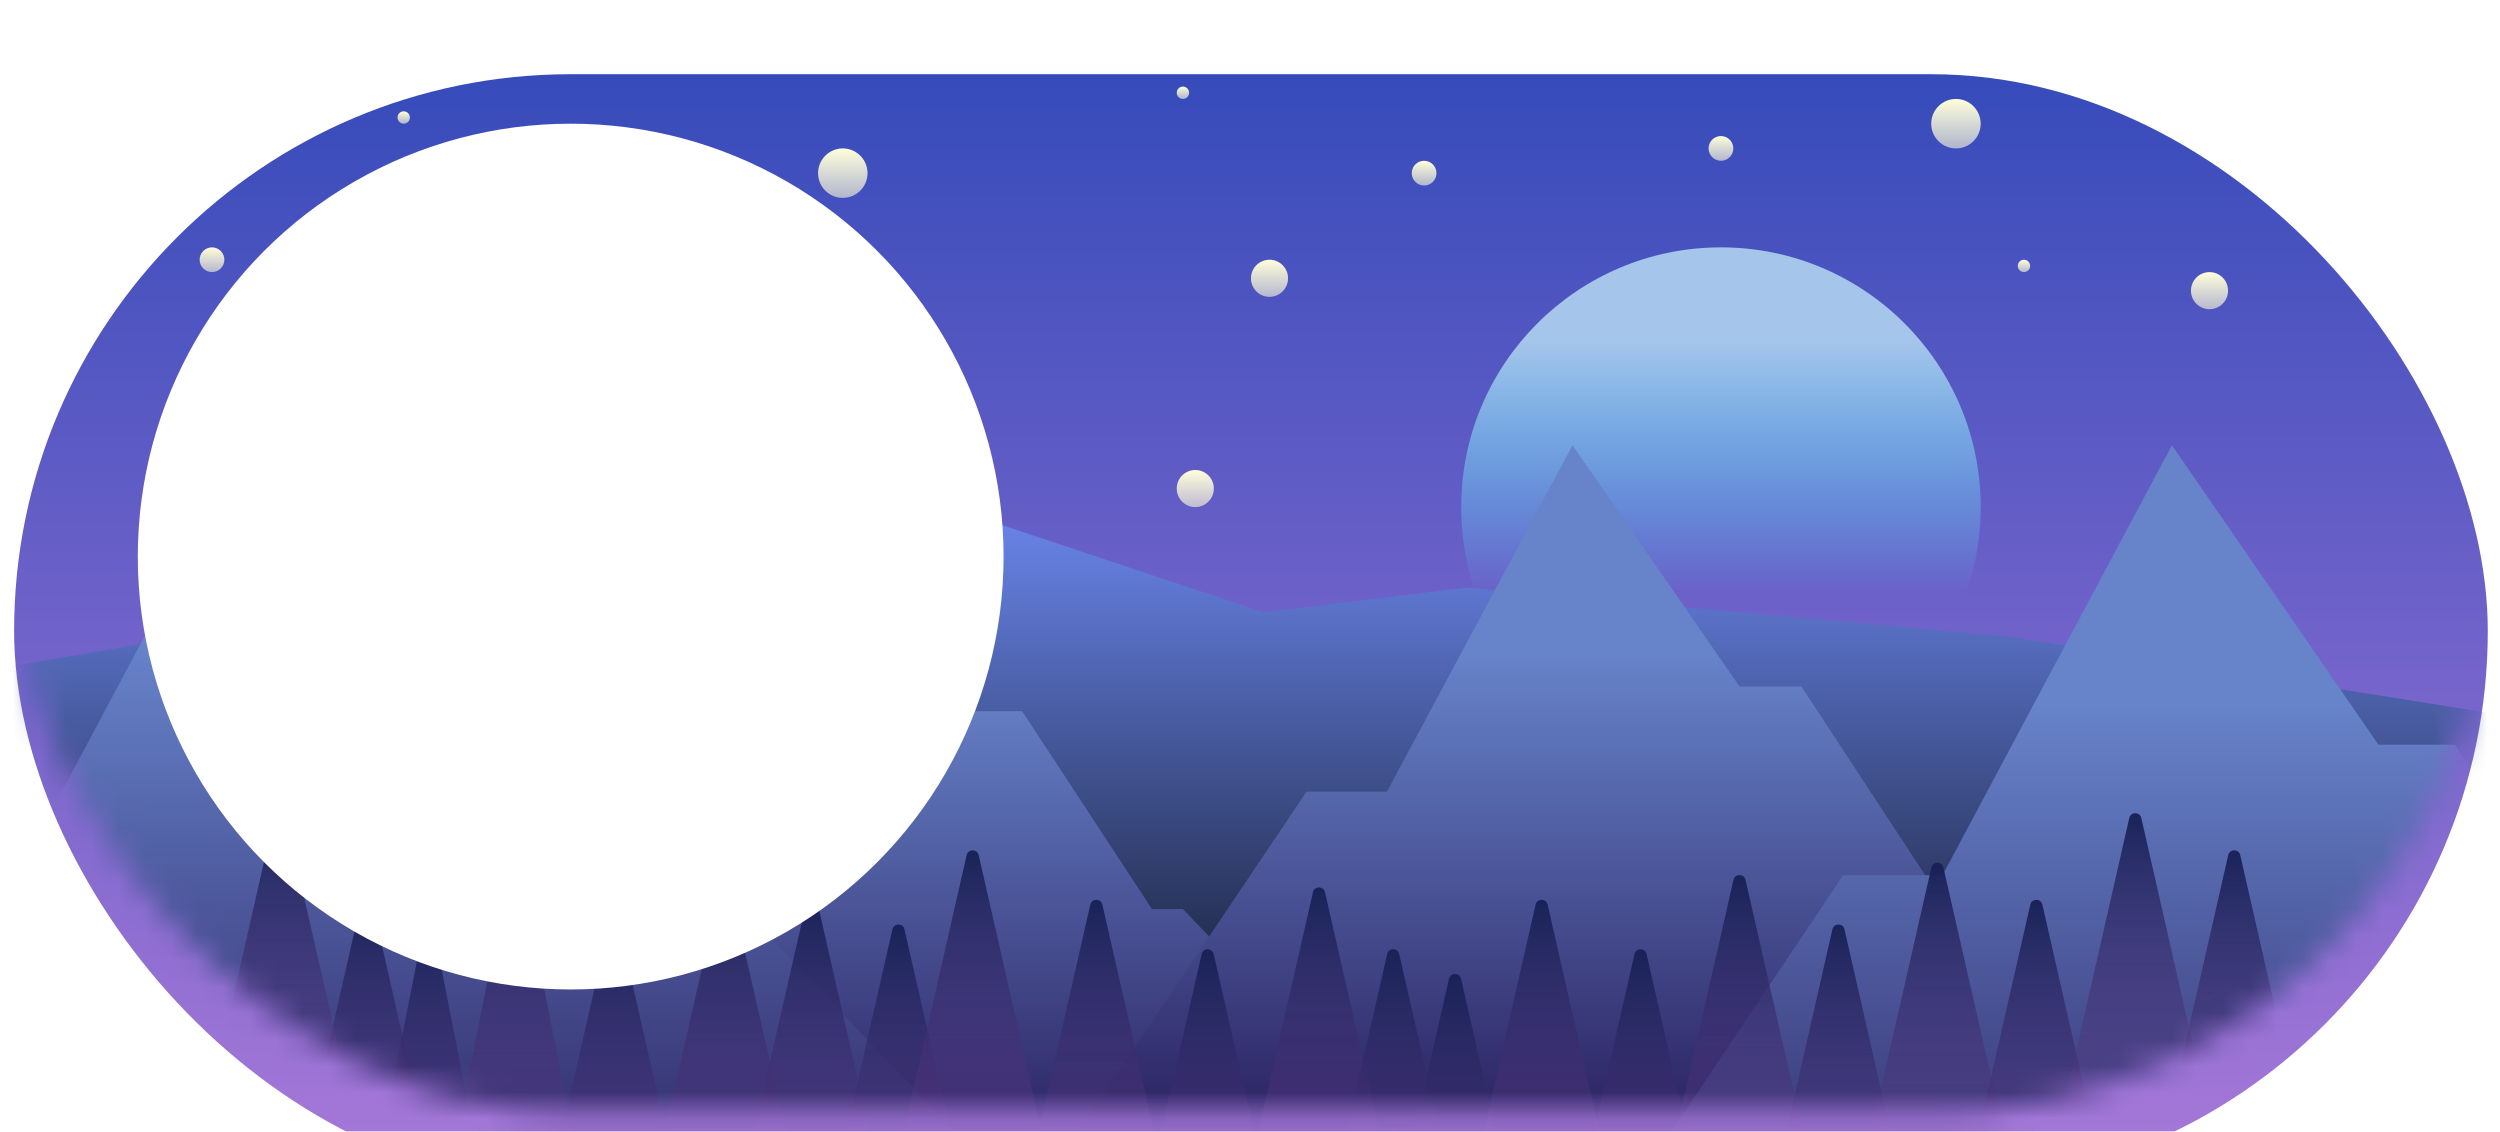 <svg width="95" height="43" viewBox="0 0 95 43" fill="none" xmlns="http://www.w3.org/2000/svg">
<g filter="url(#filter0_i)">
<rect x="0.536" width="94" height="42.3" rx="21.15" fill="url(#paint0_linear)"/>
</g>
<mask id="mask0" style="mask-type:alpha" maskUnits="userSpaceOnUse" x="0" y="0" width="95" height="43">
<rect x="0.536" width="94" height="42.3" rx="21.15" fill="url(#paint1_linear)"/>
</mask>
<g mask="url(#mask0)">
<circle cx="65.396" cy="19.27" r="9.87" fill="url(#paint2_linear)"/>
<path d="M-1.344 25.615V32.665L2.651 51.23C9.779 53.815 24.553 59.126 26.621 59.69C29.206 60.395 52.001 64.155 53.176 64.625C54.116 65.001 86.311 53.188 102.291 47.235L97.121 27.495L76.441 24.205L55.761 22.325L48.006 23.265L36.021 19.27L-1.344 25.615Z" fill="url(#paint3_linear)"/>
<path d="M20.041 31.02L11.346 43.945L55.056 45.12L44.951 34.545H43.776L38.841 27.025H36.491L30.146 17.86L23.096 31.02H20.041Z" fill="url(#paint4_linear)"/>
<path d="M49.651 30.08L40.956 43.005L84.666 44.18L74.561 33.605H73.386L68.451 26.085H66.101L59.756 16.92L52.706 30.08H49.651Z" fill="url(#paint5_linear)"/>
<path d="M70.038 33.257L59.286 49.301L113.336 50.76L100.841 37.633H99.388L93.285 28.297H90.379L82.533 16.92L73.816 33.257H70.038Z" fill="url(#paint6_linear)"/>
<path d="M-1.872 30.907L-12.624 46.951L41.426 48.41L28.931 35.282H27.478L21.375 25.947H18.469L10.623 14.57L1.906 30.907H-1.872Z" fill="url(#paint7_linear)"/>
<path d="M19.341 33.127C19.39 32.875 19.752 32.875 19.802 33.127L22.161 45.074C22.19 45.22 22.079 45.355 21.931 45.355H17.211C17.063 45.355 16.952 45.22 16.981 45.074L19.341 33.127Z" fill="url(#paint8_linear)"/>
<path d="M16.05 35.477C16.1 35.225 16.462 35.225 16.512 35.477L18.871 47.425C18.9 47.57 18.789 47.705 18.641 47.705H13.921C13.773 47.705 13.662 47.57 13.691 47.425L16.05 35.477Z" fill="url(#paint9_linear)"/>
<path d="M23.102 35.315C23.158 35.072 23.505 35.072 23.56 35.315L26.318 47.418C26.352 47.565 26.24 47.705 26.089 47.705H20.573C20.422 47.705 20.31 47.565 20.344 47.418L23.102 35.315Z" fill="url(#paint10_linear)"/>
<path d="M27.332 33.905C27.387 33.662 27.735 33.662 27.79 33.905L30.548 46.008C30.582 46.155 30.47 46.295 30.319 46.295H24.803C24.652 46.295 24.54 46.155 24.574 46.008L27.332 33.905Z" fill="url(#paint11_linear)"/>
<path d="M30.622 34.375C30.678 34.132 31.025 34.132 31.08 34.375L33.839 46.478C33.872 46.625 33.76 46.765 33.609 46.765H28.093C27.942 46.765 27.83 46.625 27.864 46.478L30.622 34.375Z" fill="url(#paint12_linear)"/>
<path d="M33.912 35.315C33.968 35.072 34.315 35.072 34.37 35.315L37.128 47.418C37.162 47.565 37.05 47.705 36.899 47.705H31.383C31.232 47.705 31.12 47.565 31.154 47.418L33.912 35.315Z" fill="url(#paint13_linear)"/>
<path d="M36.732 32.495C36.788 32.252 37.135 32.252 37.19 32.495L39.948 44.598C39.982 44.745 39.87 44.885 39.719 44.885H34.203C34.052 44.885 33.94 44.745 33.974 44.598L36.732 32.495Z" fill="url(#paint14_linear)"/>
<path d="M41.432 34.375C41.487 34.132 41.835 34.132 41.89 34.375L44.648 46.478C44.682 46.625 44.57 46.765 44.419 46.765H38.903C38.752 46.765 38.64 46.625 38.674 46.478L41.432 34.375Z" fill="url(#paint15_linear)"/>
<path d="M45.662 36.255C45.718 36.012 46.065 36.012 46.12 36.255L48.878 48.358C48.912 48.505 48.8 48.645 48.649 48.645H43.133C42.982 48.645 42.87 48.505 42.904 48.358L45.662 36.255Z" fill="url(#paint16_linear)"/>
<path d="M49.892 33.905C49.948 33.662 50.295 33.662 50.35 33.905L53.108 46.008C53.142 46.155 53.03 46.295 52.879 46.295H47.363C47.212 46.295 47.1 46.155 47.134 46.008L49.892 33.905Z" fill="url(#paint17_linear)"/>
<path d="M52.712 36.255C52.768 36.012 53.115 36.012 53.17 36.255L55.928 48.358C55.962 48.505 55.85 48.645 55.699 48.645H50.183C50.032 48.645 49.92 48.505 49.954 48.358L52.712 36.255Z" fill="url(#paint18_linear)"/>
<path d="M55.062 37.195C55.117 36.952 55.465 36.952 55.52 37.195L58.278 49.298C58.312 49.445 58.2 49.585 58.049 49.585H52.533C52.382 49.585 52.27 49.445 52.304 49.298L55.062 37.195Z" fill="url(#paint19_linear)"/>
<path d="M58.352 34.375C58.408 34.132 58.755 34.132 58.81 34.375L61.568 46.478C61.602 46.625 61.49 46.765 61.339 46.765H55.823C55.672 46.765 55.56 46.625 55.594 46.478L58.352 34.375Z" fill="url(#paint20_linear)"/>
<path d="M62.112 36.255C62.168 36.012 62.515 36.012 62.57 36.255L65.328 48.358C65.362 48.505 65.25 48.645 65.099 48.645H59.583C59.432 48.645 59.32 48.505 59.354 48.358L62.112 36.255Z" fill="url(#paint21_linear)"/>
<path d="M65.872 33.435C65.928 33.192 66.275 33.192 66.33 33.435L69.088 45.538C69.122 45.685 69.01 45.825 68.859 45.825H63.343C63.192 45.825 63.08 45.685 63.114 45.538L65.872 33.435Z" fill="url(#paint22_linear)"/>
<path d="M69.632 35.315C69.688 35.072 70.035 35.072 70.09 35.315L72.849 47.418C72.882 47.565 72.77 47.705 72.619 47.705H67.103C66.952 47.705 66.84 47.565 66.874 47.418L69.632 35.315Z" fill="url(#paint23_linear)"/>
<path d="M73.392 32.965C73.448 32.722 73.795 32.722 73.85 32.965L76.609 45.068C76.642 45.215 76.53 45.355 76.379 45.355H70.863C70.712 45.355 70.6 45.215 70.634 45.068L73.392 32.965Z" fill="url(#paint24_linear)"/>
<path d="M77.152 34.375C77.208 34.132 77.555 34.132 77.61 34.375L80.368 46.478C80.402 46.625 80.29 46.765 80.139 46.765H74.623C74.472 46.765 74.36 46.625 74.394 46.478L77.152 34.375Z" fill="url(#paint25_linear)"/>
<path d="M80.912 31.085C80.968 30.842 81.315 30.842 81.37 31.085L84.128 43.188C84.162 43.335 84.05 43.475 83.899 43.475H78.383C78.232 43.475 78.12 43.335 78.154 43.188L80.912 31.085Z" fill="url(#paint26_linear)"/>
<path d="M84.672 32.495C84.728 32.252 85.075 32.252 85.13 32.495L87.888 44.598C87.922 44.745 87.81 44.885 87.659 44.885H82.143C81.992 44.885 81.88 44.745 81.914 44.598L84.672 32.495Z" fill="url(#paint27_linear)"/>
<path d="M13.702 34.375C13.758 34.132 14.105 34.132 14.16 34.375L16.918 46.478C16.952 46.625 16.84 46.765 16.689 46.765H11.173C11.022 46.765 10.91 46.625 10.944 46.478L13.702 34.375Z" fill="url(#paint28_linear)"/>
<path d="M10.412 31.085C10.467 30.842 10.815 30.842 10.87 31.085L13.628 43.188C13.662 43.335 13.55 43.475 13.399 43.475H7.883C7.732 43.475 7.62 43.335 7.654 43.188L10.412 31.085Z" fill="url(#paint29_linear)"/>
</g>
<circle cx="65.396" cy="5.64" r="0.47" fill="url(#paint30_linear)"/>
<circle cx="45.421" cy="18.565" r="0.705" fill="url(#paint31_linear)"/>
<circle cx="83.961" cy="11.045" r="0.705" fill="url(#paint32_linear)"/>
<circle cx="76.911" cy="10.105" r="0.235" fill="url(#paint33_linear)"/>
<circle cx="27.091" cy="14.335" r="0.705" fill="url(#paint34_linear)"/>
<circle cx="32.026" cy="6.58" r="0.94" fill="url(#paint35_linear)"/>
<circle cx="18.631" cy="10.105" r="0.235" fill="url(#paint36_linear)"/>
<circle cx="44.951" cy="3.525" r="0.235" fill="url(#paint37_linear)"/>
<circle cx="15.341" cy="4.465" r="0.235" fill="url(#paint38_linear)"/>
<circle cx="24.036" cy="7.05" r="0.47" fill="url(#paint39_linear)"/>
<circle cx="17.456" cy="15.98" r="0.47" fill="url(#paint40_linear)"/>
<circle cx="8.056" cy="9.87" r="0.47" fill="url(#paint41_linear)"/>
<circle cx="48.241" cy="10.575" r="0.705" fill="url(#paint42_linear)"/>
<circle cx="74.326" cy="4.7" r="0.94" fill="url(#paint43_linear)"/>
<circle cx="54.116" cy="6.58" r="0.47" fill="url(#paint44_linear)"/>
<g filter="url(#filter1_d)">
<circle cx="21.686" cy="21.15" r="16.45" fill="white"/>
</g>
<defs>
<filter id="filter0_i" x="0.536" y="0" width="94" height="45.12" filterUnits="userSpaceOnUse" color-interpolation-filters="sRGB">
<feFlood flood-opacity="0" result="BackgroundImageFix"/>
<feBlend mode="normal" in="SourceGraphic" in2="BackgroundImageFix" result="shape"/>
<feColorMatrix in="SourceAlpha" type="matrix" values="0 0 0 0 0 0 0 0 0 0 0 0 0 0 0 0 0 0 127 0" result="hardAlpha"/>
<feMorphology radius="1.41" operator="erode" in="SourceAlpha" result="effect1_innerShadow"/>
<feOffset dy="2.82"/>
<feGaussianBlur stdDeviation="1.88"/>
<feComposite in2="hardAlpha" operator="arithmetic" k2="-1" k3="1"/>
<feColorMatrix type="matrix" values="0 0 0 0 0 0 0 0 0 0 0 0 0 0 0 0 0 0 0.25 0"/>
<feBlend mode="normal" in2="shape" result="effect1_innerShadow"/>
</filter>
<filter id="filter1_d" x="2.886" y="2.35" width="37.6" height="37.6" filterUnits="userSpaceOnUse" color-interpolation-filters="sRGB">
<feFlood flood-opacity="0" result="BackgroundImageFix"/>
<feColorMatrix in="SourceAlpha" type="matrix" values="0 0 0 0 0 0 0 0 0 0 0 0 0 0 0 0 0 0 127 0" result="hardAlpha"/>
<feOffset/>
<feGaussianBlur stdDeviation="1.175"/>
<feComposite in2="hardAlpha" operator="out"/>
<feColorMatrix type="matrix" values="0 0 0 0 0 0 0 0 0 0 0 0 0 0 0 0 0 0 0.2 0"/>
<feBlend mode="normal" in2="BackgroundImageFix" result="effect1_dropShadow"/>
<feBlend mode="normal" in="SourceGraphic" in2="effect1_dropShadow" result="shape"/>
</filter>
<linearGradient id="paint0_linear" x1="47.536" y1="0" x2="47.536" y2="42.3" gradientUnits="userSpaceOnUse">
<stop stop-color="#364BBA"/>
<stop offset="1" stop-color="#A979D9"/>
</linearGradient>
<linearGradient id="paint1_linear" x1="47.536" y1="0" x2="47.536" y2="42.3" gradientUnits="userSpaceOnUse">
<stop stop-color="#ABFAFF"/>
<stop offset="1" stop-color="#D5FFAB"/>
</linearGradient>
<linearGradient id="paint2_linear" x1="65.396" y1="7.285" x2="65.396" y2="29.14" gradientUnits="userSpaceOnUse">
<stop offset="0.262" stop-color="#A5C5EB"/>
<stop offset="0.699" stop-color="#51EAFF" stop-opacity="0"/>
</linearGradient>
<linearGradient id="paint3_linear" x1="50.474" y1="19.27" x2="50.474" y2="64.634" gradientUnits="userSpaceOnUse">
<stop stop-color="#6A86EB"/>
<stop offset="0.554" stop-color="#010203"/>
</linearGradient>
<linearGradient id="paint4_linear" x1="33.201" y1="17.86" x2="33.201" y2="45.12" gradientUnits="userSpaceOnUse">
<stop offset="0.29" stop-color="#6783CA"/>
<stop offset="1" stop-color="#271B59"/>
</linearGradient>
<linearGradient id="paint5_linear" x1="62.811" y1="16.92" x2="62.811" y2="44.18" gradientUnits="userSpaceOnUse">
<stop offset="0.29" stop-color="#6783CA"/>
<stop offset="1" stop-color="#271B59"/>
</linearGradient>
<linearGradient id="paint6_linear" x1="86.311" y1="16.92" x2="86.311" y2="50.76" gradientUnits="userSpaceOnUse">
<stop offset="0.29" stop-color="#6783CA"/>
<stop offset="1" stop-color="#271B59"/>
</linearGradient>
<linearGradient id="paint7_linear" x1="14.401" y1="14.57" x2="14.401" y2="48.41" gradientUnits="userSpaceOnUse">
<stop offset="0.29" stop-color="#6783CA"/>
<stop offset="1" stop-color="#271B59"/>
</linearGradient>
<linearGradient id="paint8_linear" x1="19.571" y1="31.96" x2="19.571" y2="49.82" gradientUnits="userSpaceOnUse">
<stop stop-color="#111F51"/>
<stop offset="1" stop-color="#83459F" stop-opacity="0"/>
</linearGradient>
<linearGradient id="paint9_linear" x1="16.281" y1="34.31" x2="16.281" y2="52.17" gradientUnits="userSpaceOnUse">
<stop stop-color="#111F51"/>
<stop offset="1" stop-color="#83459F" stop-opacity="0"/>
</linearGradient>
<linearGradient id="paint10_linear" x1="23.331" y1="34.31" x2="23.331" y2="52.17" gradientUnits="userSpaceOnUse">
<stop stop-color="#111F51"/>
<stop offset="1" stop-color="#83459F" stop-opacity="0"/>
</linearGradient>
<linearGradient id="paint11_linear" x1="27.561" y1="32.9" x2="27.561" y2="50.76" gradientUnits="userSpaceOnUse">
<stop stop-color="#111F51"/>
<stop offset="1" stop-color="#83459F" stop-opacity="0"/>
</linearGradient>
<linearGradient id="paint12_linear" x1="30.851" y1="33.37" x2="30.851" y2="51.23" gradientUnits="userSpaceOnUse">
<stop stop-color="#111F51"/>
<stop offset="1" stop-color="#83459F" stop-opacity="0"/>
</linearGradient>
<linearGradient id="paint13_linear" x1="34.141" y1="34.31" x2="34.141" y2="52.17" gradientUnits="userSpaceOnUse">
<stop stop-color="#111F51"/>
<stop offset="1" stop-color="#83459F" stop-opacity="0"/>
</linearGradient>
<linearGradient id="paint14_linear" x1="36.961" y1="31.49" x2="36.961" y2="49.35" gradientUnits="userSpaceOnUse">
<stop stop-color="#111F51"/>
<stop offset="1" stop-color="#83459F" stop-opacity="0"/>
</linearGradient>
<linearGradient id="paint15_linear" x1="41.661" y1="33.37" x2="41.661" y2="51.23" gradientUnits="userSpaceOnUse">
<stop stop-color="#111F51"/>
<stop offset="1" stop-color="#83459F" stop-opacity="0"/>
</linearGradient>
<linearGradient id="paint16_linear" x1="45.891" y1="35.25" x2="45.891" y2="53.11" gradientUnits="userSpaceOnUse">
<stop stop-color="#111F51"/>
<stop offset="1" stop-color="#83459F" stop-opacity="0"/>
</linearGradient>
<linearGradient id="paint17_linear" x1="50.121" y1="32.9" x2="50.121" y2="50.76" gradientUnits="userSpaceOnUse">
<stop stop-color="#111F51"/>
<stop offset="1" stop-color="#83459F" stop-opacity="0"/>
</linearGradient>
<linearGradient id="paint18_linear" x1="52.941" y1="35.25" x2="52.941" y2="53.11" gradientUnits="userSpaceOnUse">
<stop stop-color="#111F51"/>
<stop offset="1" stop-color="#83459F" stop-opacity="0"/>
</linearGradient>
<linearGradient id="paint19_linear" x1="55.291" y1="36.19" x2="55.291" y2="54.05" gradientUnits="userSpaceOnUse">
<stop stop-color="#111F51"/>
<stop offset="1" stop-color="#83459F" stop-opacity="0"/>
</linearGradient>
<linearGradient id="paint20_linear" x1="58.581" y1="33.37" x2="58.581" y2="51.23" gradientUnits="userSpaceOnUse">
<stop stop-color="#111F51"/>
<stop offset="1" stop-color="#83459F" stop-opacity="0"/>
</linearGradient>
<linearGradient id="paint21_linear" x1="62.341" y1="35.25" x2="62.341" y2="53.11" gradientUnits="userSpaceOnUse">
<stop stop-color="#111F51"/>
<stop offset="1" stop-color="#83459F" stop-opacity="0"/>
</linearGradient>
<linearGradient id="paint22_linear" x1="66.101" y1="32.43" x2="66.101" y2="50.29" gradientUnits="userSpaceOnUse">
<stop stop-color="#111F51"/>
<stop offset="1" stop-color="#83459F" stop-opacity="0"/>
</linearGradient>
<linearGradient id="paint23_linear" x1="69.861" y1="34.31" x2="69.861" y2="52.17" gradientUnits="userSpaceOnUse">
<stop stop-color="#111F51"/>
<stop offset="1" stop-color="#83459F" stop-opacity="0"/>
</linearGradient>
<linearGradient id="paint24_linear" x1="73.621" y1="31.96" x2="73.621" y2="49.82" gradientUnits="userSpaceOnUse">
<stop stop-color="#111F51"/>
<stop offset="1" stop-color="#83459F" stop-opacity="0"/>
</linearGradient>
<linearGradient id="paint25_linear" x1="77.381" y1="33.37" x2="77.381" y2="51.23" gradientUnits="userSpaceOnUse">
<stop stop-color="#111F51"/>
<stop offset="1" stop-color="#83459F" stop-opacity="0"/>
</linearGradient>
<linearGradient id="paint26_linear" x1="81.141" y1="30.08" x2="81.141" y2="47.94" gradientUnits="userSpaceOnUse">
<stop stop-color="#111F51"/>
<stop offset="1" stop-color="#83459F" stop-opacity="0"/>
</linearGradient>
<linearGradient id="paint27_linear" x1="84.901" y1="31.49" x2="84.901" y2="49.35" gradientUnits="userSpaceOnUse">
<stop stop-color="#111F51"/>
<stop offset="1" stop-color="#83459F" stop-opacity="0"/>
</linearGradient>
<linearGradient id="paint28_linear" x1="13.931" y1="33.37" x2="13.931" y2="51.23" gradientUnits="userSpaceOnUse">
<stop stop-color="#111F51"/>
<stop offset="1" stop-color="#83459F" stop-opacity="0"/>
</linearGradient>
<linearGradient id="paint29_linear" x1="10.641" y1="30.08" x2="10.641" y2="47.94" gradientUnits="userSpaceOnUse">
<stop stop-color="#111F51"/>
<stop offset="1" stop-color="#83459F" stop-opacity="0"/>
</linearGradient>
<linearGradient id="paint30_linear" x1="65.396" y1="5.17" x2="65.396" y2="6.11" gradientUnits="userSpaceOnUse">
<stop stop-color="#FFFEDA"/>
<stop offset="1" stop-color="#FFFEDA" stop-opacity="0.59"/>
</linearGradient>
<linearGradient id="paint31_linear" x1="45.421" y1="17.86" x2="45.421" y2="19.27" gradientUnits="userSpaceOnUse">
<stop stop-color="#FFFEDA"/>
<stop offset="1" stop-color="#FFFEDA" stop-opacity="0.59"/>
</linearGradient>
<linearGradient id="paint32_linear" x1="83.961" y1="10.34" x2="83.961" y2="11.75" gradientUnits="userSpaceOnUse">
<stop stop-color="#FFFEDA"/>
<stop offset="1" stop-color="#FFFEDA" stop-opacity="0.59"/>
</linearGradient>
<linearGradient id="paint33_linear" x1="76.911" y1="9.87" x2="76.911" y2="10.34" gradientUnits="userSpaceOnUse">
<stop stop-color="#FFFEDA"/>
<stop offset="1" stop-color="#FFFEDA" stop-opacity="0.59"/>
</linearGradient>
<linearGradient id="paint34_linear" x1="27.091" y1="13.63" x2="27.091" y2="15.04" gradientUnits="userSpaceOnUse">
<stop stop-color="#FFFEDA"/>
<stop offset="1" stop-color="#FFFEDA" stop-opacity="0.59"/>
</linearGradient>
<linearGradient id="paint35_linear" x1="32.026" y1="5.64" x2="32.026" y2="7.52" gradientUnits="userSpaceOnUse">
<stop stop-color="#FFFEDA"/>
<stop offset="1" stop-color="#FFFEDA" stop-opacity="0.59"/>
</linearGradient>
<linearGradient id="paint36_linear" x1="18.631" y1="9.87" x2="18.631" y2="10.34" gradientUnits="userSpaceOnUse">
<stop stop-color="#FFFEDA"/>
<stop offset="1" stop-color="#FFFEDA" stop-opacity="0.59"/>
</linearGradient>
<linearGradient id="paint37_linear" x1="44.951" y1="3.29" x2="44.951" y2="3.76" gradientUnits="userSpaceOnUse">
<stop stop-color="#FFFEDA"/>
<stop offset="1" stop-color="#FFFEDA" stop-opacity="0.59"/>
</linearGradient>
<linearGradient id="paint38_linear" x1="15.341" y1="4.23" x2="15.341" y2="4.7" gradientUnits="userSpaceOnUse">
<stop stop-color="#FFFEDA"/>
<stop offset="1" stop-color="#FFFEDA" stop-opacity="0.59"/>
</linearGradient>
<linearGradient id="paint39_linear" x1="24.036" y1="6.58" x2="24.036" y2="7.52" gradientUnits="userSpaceOnUse">
<stop stop-color="#FFFEDA"/>
<stop offset="1" stop-color="#FFFEDA" stop-opacity="0.59"/>
</linearGradient>
<linearGradient id="paint40_linear" x1="17.456" y1="15.51" x2="17.456" y2="16.45" gradientUnits="userSpaceOnUse">
<stop stop-color="#FFFEDA"/>
<stop offset="1" stop-color="#FFFEDA" stop-opacity="0.59"/>
</linearGradient>
<linearGradient id="paint41_linear" x1="8.056" y1="9.4" x2="8.056" y2="10.34" gradientUnits="userSpaceOnUse">
<stop stop-color="#FFFEDA"/>
<stop offset="1" stop-color="#FFFEDA" stop-opacity="0.59"/>
</linearGradient>
<linearGradient id="paint42_linear" x1="48.241" y1="9.87" x2="48.241" y2="11.28" gradientUnits="userSpaceOnUse">
<stop stop-color="#FFFEDA"/>
<stop offset="1" stop-color="#FFFEDA" stop-opacity="0.59"/>
</linearGradient>
<linearGradient id="paint43_linear" x1="74.326" y1="3.76" x2="74.326" y2="5.64" gradientUnits="userSpaceOnUse">
<stop stop-color="#FFFEDA"/>
<stop offset="1" stop-color="#FFFEDA" stop-opacity="0.59"/>
</linearGradient>
<linearGradient id="paint44_linear" x1="54.116" y1="6.11" x2="54.116" y2="7.05" gradientUnits="userSpaceOnUse">
<stop stop-color="#FFFEDA"/>
<stop offset="1" stop-color="#FFFEDA" stop-opacity="0.59"/>
</linearGradient>
</defs>
</svg>

